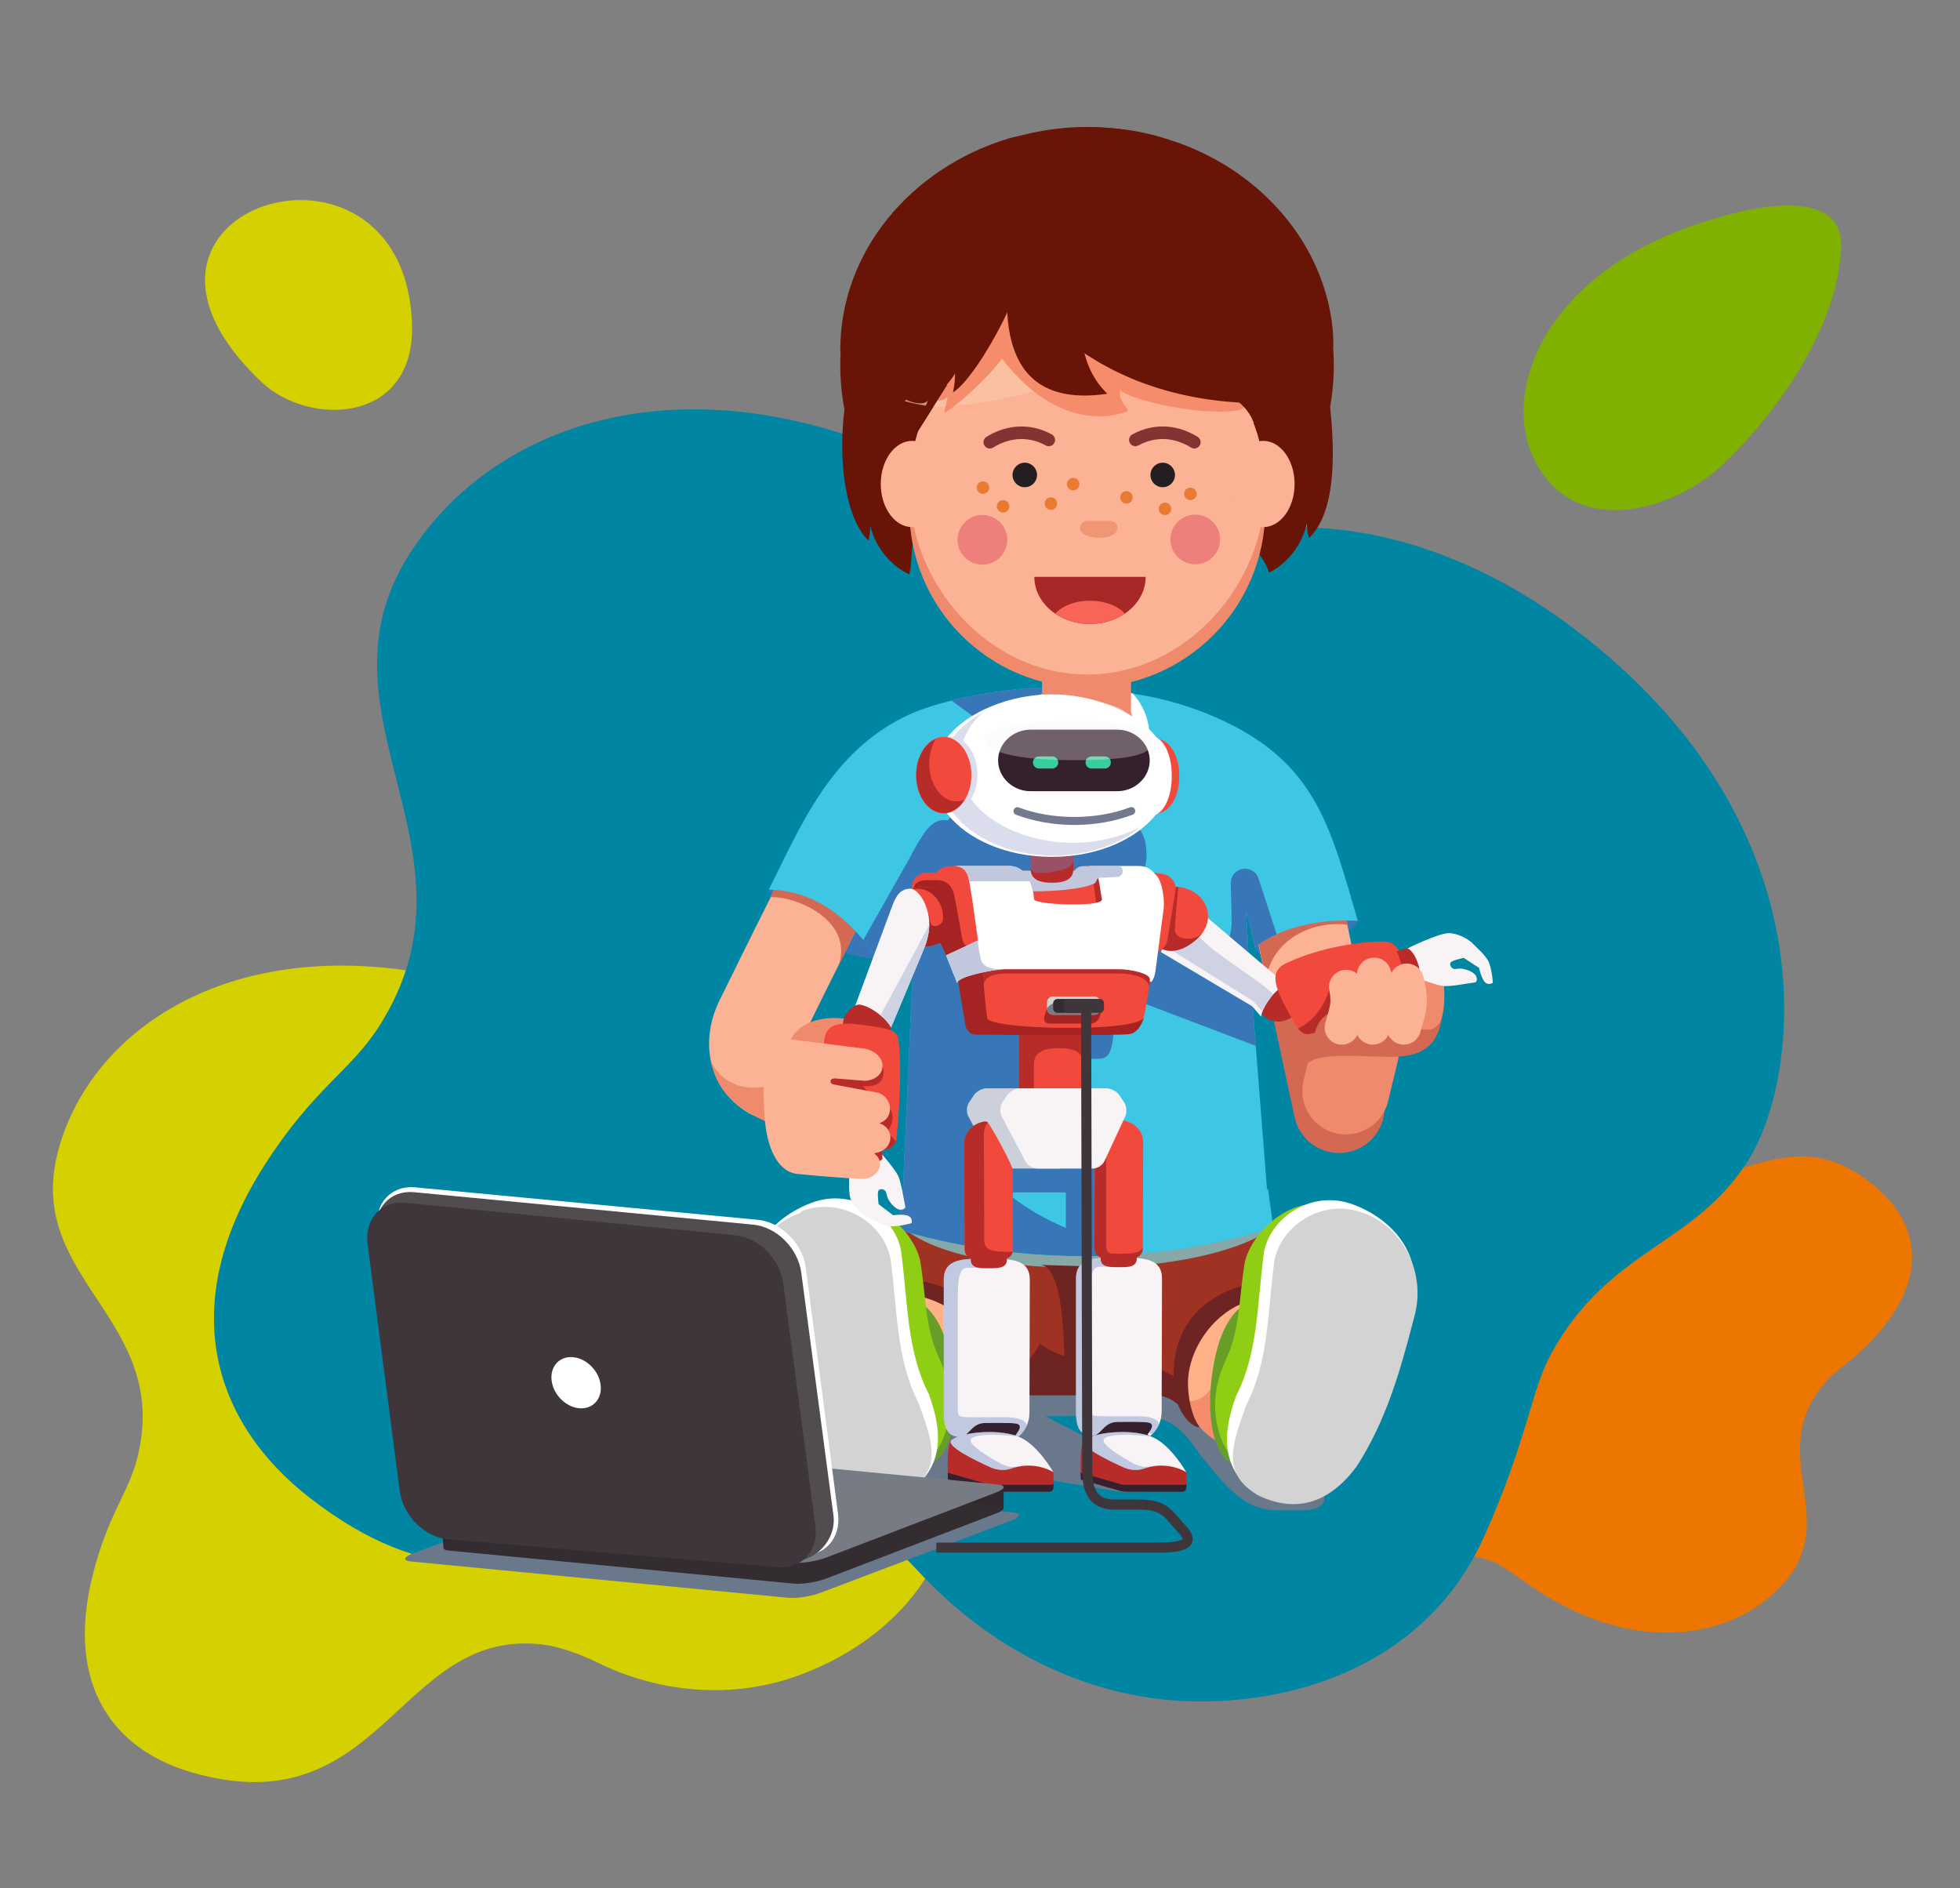 <?xml version="1.0" encoding="utf-8"?>
<!-- Generator: Adobe Illustrator 16.0.4, SVG Export Plug-In . SVG Version: 6.00 Build 0)  -->
<!DOCTYPE svg PUBLIC "-//W3C//DTD SVG 1.1//EN" "http://www.w3.org/Graphics/SVG/1.1/DTD/svg11.dtd">
<svg version="1.1" id="Layer_1" xmlns="http://www.w3.org/2000/svg" xmlns:xlink="http://www.w3.org/1999/xlink" x="0px" y="0px"
	 width="601px" height="579px" viewBox="0 0 601 579" enable-background="new 0 0 601 579" xml:space="preserve">
<rect x="0" y="0" width="601" height="579" fill="#808080" stroke="none"/>
<path fill="#EC7600" d="M393.077,465.258c12.853,10.664,30.223,17.311,47.776,13.475c14.689-3.203,16.442-0.791,28.366,7.443
	c32,22.123,63.317,16.484,78.444-1.592c16.399-19.605-6.277-38.879,11.587-60.234c4.563-5.443,9.765-7.281,17.564-16.605
	c14.36-17.17,11-32.572-0.797-43.051c-28.972-25.723-48.312,7.607-72.209-6.877c-3.346-2.02-6.438-5.316-8.797-8.268
	c-8.421-10.543-20.608-17.602-33.939-18.996c-16.381-1.715-33.732,3.506-42.801,18.234c-7.403,12.041-8.657,18.332-11.947,22.824
	c-9.473,12.943-20.846,12.434-29.528,22.799C368.349,404.518,359.619,437.484,393.077,465.258z"/>
<path fill="#D5D100" d="M249.276,275.975c-25.391-6.443-54.446-4.094-76.663,13.294c-18.599,14.543-22.712,12.301-45.141,8.686
	c-60.217-9.736-100.673,19.572-109.812,55.58c-9.905,39.045,35.202,51.059,24.413,93.594c-2.766,10.848-8.875,16.998-13.589,35.564
	c-8.67,34.195,6.51,53.83,30.281,60.725c58.376,16.914,63.146-43.662,106.732-39.289c6.099,0.602,12.704,3.193,18.038,5.787
	c19.045,9.281,41.053,11.045,60.84,3.969c24.317-8.695,45.311-27.918,48.155-55.039c2.311-22.166-0.174-31.969,1.433-40.602
	c4.623-24.859,21.047-31.861,26.303-52.512C325.362,345.605,315.378,292.756,249.276,275.975z"/>
<path fill="#0085A2" d="M479.496,190.457c-31.944-23.247-72.943-36.18-111.45-24.202c-32.252,10.018-36.867,4.562-66.032-13.066
	c-78.286-47.319-147.32-28.803-176.418,16.619c-31.531,49.24,24.949,91.328-9.409,144.968
	c-8.765,13.688-19.982,18.906-34.972,42.312c-27.626,43.119-15.769,79.172,13.728,102.131
	c72.468,56.389,106.825-25.949,164.706,4.541c8.105,4.273,16,11.604,22.144,18.229c21.918,23.664,51.347,38.439,81.802,39.578
	c37.391,1.398,75.076-13.85,91.425-50.314c13.365-29.805,14.441-44.951,20.594-56.17c17.769-32.311,43.559-32.938,60.25-58.996
	C552.109,330.719,562.642,250.958,479.496,190.457z"/>
<path fill="#80B100" d="M471.08,142.128c-11.81-21.693,2.71-58.841,51.388-74.087c2.4-0.752,43.243-15.017,42.09,8.204
	c-1.182,23.899-19.158,49.799-35.94,65.843C513.34,156.692,483.616,165.188,471.08,142.128z"/>
<path fill="#D5D100" d="M80.14,117.103c14.597,13.85,47.392,12.957,46.186-18.017C123.772,32.802,23.615,63.493,80.14,117.103z"/>
<g>
	<polygon fill="#69798B" points="286.022,454.205 304.461,457.383 321.396,457.383 314.103,452.496 343.271,457.383 
		350.416,457.383 355.372,452.342 317.207,432.482 286.178,436.051 	"/>
	<path fill="#3777B7" d="M235.736,272.786c0.328,0.515,4.982,18.202,34.771,21.616l3.569-15.05l-21.255-10.705h-13.342
		L235.736,272.786z"/>
	<path fill="#3777B7" d="M411.535,277.026l4.805,5.318c0,0,0.471,3.06-14.89,8.955c-15.358,5.896-16.6-0.773-16.6-0.773
		l12.567-15.671L411.535,277.026z"/>
	<g>
		<path fill="#FCB295" d="M276.29,241.769c-4.814-6.02-13.603-6.994-19.628-2.178c-3.071,2.463-5.107,4.089-35.988,67.047
			c-3.085,6.287-3.922,12.773-2.718,18.602c1.328,6.467,5.169,12.117,11.227,15.799l0.646,0.391l11.531,5.393l9.166,4.289
			c1.912,0.893,3.922,1.316,5.902,1.316c5.256,0,10.289-2.98,12.66-8.049c3.264-6.988,0.255-15.299-6.732-18.562l-16.253-7.604
			c18.505-37.707,27.572-54.977,29.913-58.651C280.282,254.565,280.549,247.094,276.29,241.769z"/>
		<path fill="#EF8B6C" d="M244.908,324.242l-3.55,22.58c-9.612-4.496-20.575-7.816-23.403-21.582
			C223.705,338.205,243.15,334.379,244.908,324.242z"/>
	</g>
	<path fill="#D36853" d="M236.276,275.095c7.077-0.493,25.756,6.749,20.837,21.116l8.068-16.547l-8.688-13.861l-13.445,1.448
		l-5.783,5.458L236.276,275.095z"/>
	<path fill="#EF8B6C" d="M431.59,320.92c9.168,0.285,12.245-9.15,11.077-19.771c-1.166-10.621-9.646,2.1-11.273,7.371
		C428.217,318.811,431.59,320.92,431.59,320.92z"/>
	<path fill="#3EC6E5" d="M312.868,219.634c-0.745,2.233-1.838,5.137-3.065,8.32c-0.093,0.242-0.186,0.491-0.287,0.738
		c-4.274,10.998-9.983,24.917-8.848,26.618l-17.06,13.106l-1.062,0.819c-6.888,10.657-10.196,16.955-14.502,23.336
		c-1.101-1.57-2.216-3.023-3.333-4.371c-7.292-8.75-14.906-12.853-21.516-14.491c-2.681-0.663-5.194-0.924-7.459-0.924
		c9.818-19.629,19.288-42.976,43.317-53.805c3.569-1.607,7.993-3.01,12.703-4.184c10.643-2.637,22.769-4.083,29.899-4.021
		C322.208,210.783,313.792,216.847,312.868,219.634z"/>
	<path fill="#3777B7" d="M312.868,219.634c-0.745,2.233-1.838,5.137-3.065,8.32l-18.047-13.157
		c10.643-2.637,22.769-4.083,29.899-4.021C322.208,210.783,313.792,216.847,312.868,219.634z"/>
	<path fill="#3777B7" d="M283.608,268.417l-1.062,0.819c-6.888,10.657-10.196,16.955-14.502,23.336
		c-1.101-1.57-2.216-3.023-3.333-4.371c4.226-7.434,16.905-29.869,16.905-29.869L283.608,268.417z"/>
	
		<line fill="none" stroke="#FCB295" stroke-width="27.926" stroke-linecap="round" stroke-miterlimit="10" x1="395.875" y1="269.331" x2="403.451" y2="305.457"/>
	
		<line fill="none" stroke="#D36853" stroke-width="27.926" stroke-linecap="round" stroke-miterlimit="10" x1="404.398" y1="310.691" x2="410.604" y2="339.551"/>
	<path fill="#D36853" d="M413.242,283.541c-10.196-1.314-22.851,3.843-25.135,16.758l-2.171-10.862l2.171-9.464l24.049-1.55
		L413.242,283.541z"/>
	<g>
		<path fill="#69798B" d="M348.13,433.957c13.471,0,16.023,7.359,20.961,13.447c8.156,10.057,13.129,15.311,21.811,15.643
			c2.159,0.082,3.692,0.031,8.87,0.031c4.912,0,8.706-2.801,4.688-6.818c-6.403-6.404-16.045-19.186-14.824-19.168l-3.148-14.473
			L348.13,433.957z"/>
		<path fill="#69798B" d="M413.434,425.996c0,2.768-18.677,8.037-66.938,8.037c-14.987,0-13.851,0.229-34.75,0.229
			c-6.632,0-10.314,6.848-16.609,14.459c-7.141,8.637-12.755,13.426-35.214,13.426c-10.044,0-4.954-7.432,5.119-7.432
			c3.544,0-6.226-3.465,1.488-3.465c10.386,0-4.557-36.949-5.937-36.928C237.725,414.652,413.434,420.885,413.434,425.996z"/>
	</g>
	<g>
		<polygon fill="#3D3D3D" points="399.014,453.639 399.02,455.027 399.745,455.293 399.971,453.328 		"/>
	</g>
	<g>
		<g>
			<path fill="#FFB287" d="M302.04,431.047c-8.203,8.355-15.983,10.102-33.899,20.014l4.671-9.184l-4.729-11.58l-3.597-8.807
				l1.834-4.016l2.888-6.346l6.616-14.502c8.832,1.18,19.69-0.438,24.125,7.809C305.646,413.535,303.414,422.219,302.04,431.047z"/>
			<path fill="#A03224" d="M368.772,425.008c-0.683,2.707,0.906,5.35,2.216,7.967v0.008c0.298,0.602,0.584,1.209,0.818,1.811
				c0.163,0.393,0.298,0.789,0.404,1.182l-0.62-1.23l-0.41-0.805c-0.069-0.145-0.143-0.281-0.23-0.422
				c-1.954-3.525-5.69-5.74-9.761-5.74h-59.267c-0.167,0-0.336,0.006-0.496,0.012c-0.378,0.018-0.763,0.055-1.13,0.111
				c-2.911,0.428-6.399,1.838-8.261,4.193c-0.111,0.131-0.21,0.268-0.296,0.404l-2.011,0.273h0.267l-3.916,0.609
				c2.309-0.504,4.059-3.445,5.038-7.393c1.646-6.57,1.173-15.938-2.339-21.553c-4.412-8.217-15.21-6.652-24.023-7.789
				c0.348,0,1.435-0.252,2.074-3.256c0.08-0.385,0.154-0.828,0.223-1.312c1.595-11.826,10.649-16.594,10.649-16.594
				s2.917-2.879,3.103-2.896c1.111-0.094,2.606,4.23,8.937,3.746c27.715-2.146,93.994-6.812,98.313-2.68
				c2.072,1.992,4.059,5.506,5.722,9.086c2.712,5.828,4.555,11.848,4.555,11.848c-13.689-0.006-24.525,14.119-28.907,28.154
				c-0.23,0.721-0.434,1.439-0.627,2.16C368.791,424.941,368.779,424.969,368.772,425.008z"/>
			<path fill="#6D2422" d="M364.359,434.793c-0.067-0.018-0.144-0.033-0.217-0.049l-0.409-0.805
				c-0.068-0.145-0.143-0.281-0.229-0.422c-1.954-3.525-5.69-5.74-9.761-5.74h-40.65c-0.166,0-0.335,0.006-0.496,0.012
				c-0.378,0.018-0.762,0.055-1.129,0.111c-2.91,0.428-6.398,1.838-8.26,4.193c-0.111,0.131-0.212,0.268-0.299,0.404l-2.01,0.273
				h0.265l-3.914,0.609c2.309-0.504,4.058-3.445,5.039-7.393c11.99-3.988,16.558-14.012,16.558-14.012
				c8.755,6.824,23.489,5.895,28.689,0c0.044,0.85,4.194,6.818,14.441,10.766c-0.23,0.721-0.436,1.439-0.627,2.16
				c-0.006,0.039-0.019,0.066-0.025,0.105c-0.682,2.707,0.905,5.35,2.217,7.967v0.008
				C363.838,433.584,364.124,434.191,364.359,434.793z"/>
			<path fill="#FFB287" d="M405.812,451.818c-3.479-6.914-7.407-9.852-11.497-10.947c-10.621-2.861-22.34,6.645-30.199-8.99
				c-0.007,0-0.007,0-0.007,0c-0.673-1.338-4.631-7.811-2.784-15.205c3.873-14.738,15.135-22.096,29.561-22.092l11.046,42.385
				L405.812,451.818z"/>
			<path fill="#F58D6C" d="M399.845,447.402c-10.62-2.861-31.115,0.822-35.631-17.734c6.485,0.246,8.691-6.693,11.524-12.264
				c3.839-7.539,9.302-13.684,15.147-15.828L399.845,447.402z"/>
			<path fill="#FFB287" d="M302.04,431.049c-1.57,3.502-10.142,8.174-16.21,11.127c-3.519,1.721-6.2,2.855-6.2,2.855l-6.82-3.154
				l-3.346-1.551l-1.377-10.029l-1.769-12.82l-0.993-7.193c-0.032-0.225,0.192-0.4,0.409-0.328
				c1.006,0.361,9.247-16.172,10.543-15.744c27.145,1.639,28.237,20.068,26.904,30.379c-0.273,2.129-0.653,3.91-0.925,5.125
				C302.182,430.162,304.521,425.52,302.04,431.049z"/>
			<path fill="#F58D6C" d="M302.04,431.049c-1.57,3.502-10.142,8.174-16.21,11.127l-1.433-1.031l1.861-17.705l3.17-4.473
				c4.121,8.637,9.042,8.863,13.403,8.074c-0.272,2.129-0.303,1.459-0.574,2.674C302.182,430.162,304.521,425.52,302.04,431.049z"/>
			<g>
				<path fill="#6D2422" d="M367.362,437.566c0.462,0,0.375-0.158,0.135-0.508c-2.51-3.672-3.689-11.043-3.047-15.756
					c1.745-12.781,14.104-25.812,29.342-23.082c1.332,0.238-2.61-5.73-5.942-5.334c-18.821,2.244-27.993,13.947-27.993,28.398
					c0,5.373,0.549,9.604,3.95,13.807C364.777,436.289,366.566,437.566,367.362,437.566z"/>
			</g>
		</g>
		<g>
			<path fill="#6D2422" d="M297.996,436.393c-0.461,0-0.64-0.68-0.319-0.961c3.583-3.135,4.255-10.426,4.255-14.84
				c0-12.902-11.364-23.809-26.113-23.705c-1.353,0.008-0.316-5.09,3.019-4.693c18.82,2.244,27.992,13.945,27.992,28.398
				c0,5.371-1.208,9.041-4.61,13.24C301.248,435.029,298.793,436.393,297.996,436.393z"/>
		</g>
		<path fill="#86A8A7" d="M390.238,376.387v0.006c-20.903,15.908-91.649,16.838-112.257,0.881c1.11-0.094,5.429-0.455,11.76-0.939
			c27.182,2.678,82.786,2.938,98.574-1.977L390.238,376.387z"/>
		<path fill="#6D2422" d="M326.402,420.197c0-15.916-1.565-31.832-7.307-32.354l18.552,0.551l2.584,28.672l-3.393,8.611
			L326.402,420.197z"/>
	</g>
	<g>
		<g>
			<g>
				<path fill="#FC504C" d="M374.451,246.32v118.465h-81.746v-114.8c0-4.781,0.631-9.006,1.737-12.734
					c2.368-7.979,6.909-13.675,12.03-17.667c3.647-2.859,7.601-4.849,11.271-6.187c0.879-0.321,1.749-0.604,2.59-0.851
					c3.755-1.123,7.036-1.552,9.135-1.552c0.981,0,1.956,2.922,2.948,2.922h9.627c0.474,0,0.947,0.006,1.415,0.034
					c2.069,0.09,2.566,6.818,4.518,7.281c0.941,0.225,1.879,0.462,2.792,0.709c0.473,0.131,0.935,0.266,1.398,0.401
					c3.863,1.139,7.482,2.565,10.636,4.405c4.408,2.565,7.899,5.938,9.873,10.466C373.82,239.84,374.451,242.85,374.451,246.32z"/>
				<path fill="#3EC6E5" d="M389.175,373.174H276.49l0.354-7.918l2.768-61.941l2.637-39.787l-0.633-5.195l1.248-27.901
					c0-1.21,8.856-4.301,19.977-7.602c3.432-1.018,7.087-2.061,10.761-3.072c8.372-2.302,16.85-4.444,23.116-5.84
					c5.238-1.167,8.937-1.812,9.756-1.595c0.305,0.075,0.614,0.154,0.925,0.248c0.335,0.1,0.677,0.198,1.023,0.305
					c0,0,0,0.005,0.008,0.005c1.892,0.583,3.884,1.328,5.876,2.266c0.012,0,0.024,0.012,0.03,0.012
					c1.962,0.914,3.923,2.012,5.822,3.309c5.325,3.655,10.071,8.936,12.518,16.433c0.284,0.881,0.899,1.793,1.655,2.737
					c2.154,2.705,5.939,6.02,5.939,9.259l1.1,19.475l0.727,12.907l0.706,12.563l0.329,4.164l0.497,6.361l1.433,18.312l0.199,2.52
					l1.713,21.861l1.539,19.6L389.175,373.174z"/>
				<path fill="#FFFFFF" d="M352.491,225.913c0,10.839-8.789,19.626-19.63,19.626c-10.84,0-19.625-8.787-19.625-19.626
					c0-1.06,0.083-2.098,0.247-3.113c0.563-3.542,2.072-6.767,4.262-9.404c4.818-1.758,9.155-2.398,11.722-2.398
					c0.98,0,1.958,2.916,2.953,2.916h2.294c0.998,0,1.978-2.916,2.953-2.916c2.205,0,5.725,0.471,9.734,1.725
					c2.404,2.646,4.092,5.958,4.765,9.621C352.383,223.5,352.491,224.691,352.491,225.913z"/>
				<path fill="#FCB295" d="M346.163,216.955c7.749,14.605-6.921,29.275-21.524,21.527c-2.156-1.145-3.935-2.924-5.078-5.079
					c-7.746-14.603,6.921-29.269,21.523-21.525C343.24,213.022,345.019,214.8,346.163,216.955z"/>
			</g>
			<path fill="#FFFFFF" d="M335.72,255.308l-0.062,0.063c-1.043,1.042-2.732,1.042-3.775,0l-0.063-0.063
				c-1.042-1.042-1.042-2.732,0-3.775l0.063-0.062c1.043-1.043,2.732-1.043,3.775,0l0.062,0.062
				C336.762,252.576,336.762,254.266,335.72,255.308z"/>
			<path fill="#FFFFFF" d="M335.771,262.743l-0.062,0.063c-1.042,1.042-2.733,1.042-3.776,0l-0.062-0.063
				c-1.042-1.042-1.042-2.732,0-3.775l0.062-0.062c1.043-1.042,2.734-1.042,3.776,0l0.062,0.062
				C336.814,260.011,336.814,261.701,335.771,262.743z"/>
			<path fill="#FFFFFF" d="M335.873,270.929l-0.062,0.063c-1.042,1.043-2.732,1.043-3.774,0l-0.063-0.063
				c-1.042-1.042-1.042-2.732,0-3.774l0.063-0.062c1.042-1.043,2.732-1.043,3.774,0l0.062,0.062
				C336.917,268.197,336.917,269.887,335.873,270.929z"/>
			<g>
				<path fill="#3EC6E5" d="M390.416,376.244c-12.404,4.146-26.281,6.914-40.809,8.148c-1.483,0.123-2.973,0.236-4.475,0.33
					c-6.02,0.369-12.145,0.49-18.309,0.328c-17.413-0.459-35.137-3.104-51.874-8.197l1.781-11.631
					c0.037,0.012,0.074,0.018,0.111,0.033c12.387,3.307,25.91,5.41,40.028,6.213c3.289,0.184,6.609,0.303,9.953,0.346
					c6.033,0.08,12.146-0.068,18.309-0.459c14.385-0.9,29.012-3.107,43.379-6.697c0.1-0.025,0.205-0.049,0.304-0.074
					L390.416,376.244z"/>
			</g>
		</g>
		<g>
			<g>
				<path fill="#86A8A7" d="M356.1,399.59c0.057-0.033,0.117-0.064,0.171-0.096C356.147,399.469,356.097,399.508,356.1,399.59z"/>
			</g>
		</g>
		<polygon fill="#3777B7" points="385.061,320.678 343.581,304.902 350.276,280.934 383.628,302.365 		"/>
	</g>
	<g>
		<path fill="#3777B7" d="M349.607,384.393c-24.346,2.062-50.528-0.197-74.657-7.539l1.781-11.631
			c0.037,0.012,0.074,0.018,0.111,0.033l2.768-61.941l1.825-40.923l-1.105-1.732c0.078-0.098,0.567-1.004,1.042-1.877
			c0.554-1.018,1.62-1.653,2.78-1.653l0,0c1.663,0,3.042,1.288,3.157,2.949l1.348,19.585l1.242,45.303
			c0.267,6.318,1.246,11.908,2.806,16.887c3.071,9.811,8.396,17.201,14.919,22.93c2.879,2.525,5.987,4.734,9.246,6.686
			c0.998,0.594,2.005,1.158,3.022,1.705C329.557,378.379,340.199,381.588,349.607,384.393z"/>
	</g>
	<path fill="#3EC6E5" d="M416.34,282.344c-11.606-0.578-19.772,1.782-24.881,4.104c-4.486,2.047-6.608,4.078-6.608,4.078
		l-2.755-11.249l-1.429-5.828l-3.283-2.991l-31.426-28.609c16.471-10.755,2.867-28.454,2.471-28.969
		c-0.008,0-0.008-0.005-0.008-0.005s14.473,1.73,29.684,9.601C403.827,235.787,408.303,254.578,416.34,282.344z"/>
	<rect x="319.528" y="204.283" fill="#EF8B6C" width="27.273" height="16.903"/>
	<ellipse fill="#FCB295" cx="333.165" cy="221.186" rx="13.637" ry="6.041"/>
	<g>
		<path fill="#681507" d="M314.721,126.849c-14.992,24.263-20.89,44.882-24.294,56.876c-5.543-3.207-11.484-13.979-8.226-22.681
			c-3.667,5.385-2.033,9.869-3.416,15.062c-6.594-3.097-13.719-11.344-12.364-23.03c0.35,5.074,0.81,8.199-0.063,12.73
			c-6.77-6.449-9.484-23.288-7.441-40.199L314.721,126.849z"/>
		<path fill="#681507" d="M352.082,127.098c15.537,23.938,21.903,44.428,25.578,56.346c5.47-3.323,5.078-13.167,1.623-21.797
			c3.789,5.304,8.344,8.771,9.844,13.934c6.522-3.235,13.457-11.632,11.837-23.287c-0.232,5.081-0.623,8.213,0.353,12.727
			c6.528-6.159,8.77-19.452,6.527-40.348L352.082,127.098z"/>
		<ellipse fill="#681507" cx="333.325" cy="112.016" rx="75.67" ry="73.089"/>
		<circle fill="#EF8B6C" cx="333.396" cy="156.224" r="54.567"/>
		<path fill="#FCB295" d="M387.963,149.177c0.001,30.136-24.431,57.635-54.567,57.635s-54.567-27.499-54.567-57.635
			c0-30.139,24.431-54.568,54.568-54.568C363.532,94.609,387.963,119.039,387.963,149.177z"/>
		<circle fill="#FCB295" cx="333.324" cy="110.708" r="54.568"/>
		<polyline fill="#681507" points="281.441,132.262 271.969,126.198 271.969,112.516 290.454,117.984 		"/>
		<path opacity="0.69" fill="#F9C8A7" d="M378.363,123.46c-12.609-4.308-20.129-13.618-23.129-26.028
			c-0.319-1.319-2.039-1.638-2.795-0.513c-10.63,15.797-31.553,24.936-62.569,27.816c-4.783,0.444-12.514-1.764-12.514-1.764
			l80.229-56.534l20.871,40.836l13.439,13.854C391.896,121.128,384.889,125.688,378.363,123.46z"/>
		<path fill="#681507" d="M408.822,106.055c0.158-5.034-0.832-10.334-1.561-13.325c0-0.02-0.011-0.03-0.011-0.048
			c-5.341-22.074-22.45-40.161-45.082-48.608c-0.022-0.01-0.054-0.019-0.074-0.028c-8.841-3.078-24.413-8.452-52.263-1.753
			c-0.273,0.084-0.547,0.162-0.82,0.247c-29.863,9.155-51.357,34.728-51.357,64.83c0,2.602,10.645,22.891,13.641,17.866
			c27.884-46.758,85.552-40.124,85.797-40.934c0.041,0.087,1.069,33.869,30.169,40.643
			C398.359,127.527,408.77,107.716,408.822,106.055z"/>
		<circle fill="#E87B31" cx="322.243" cy="154.413" r="1.915"/>
		<circle fill="#E87B31" cx="345.406" cy="152.497" r="1.915"/>
		<circle fill="#E87B31" cx="329.062" cy="148.437" r="1.915"/>
		<circle fill="#E87B31" cx="307.575" cy="155.254" r="1.916"/>
		<circle fill="#E87B31" cx="357.222" cy="156.024" r="1.916"/>
		<circle fill="#E87B31" cx="301.405" cy="149.508" r="1.915"/>
		<circle fill="#E87B31" cx="365.009" cy="151.423" r="1.916"/>
		<ellipse fill="#FCB295" cx="387.34" cy="148.396" rx="9.627" ry="13.222"/>
		<ellipse fill="#FCB295" cx="279.695" cy="148.396" rx="9.627" ry="13.222"/>
		<circle fill="#ED807A" cx="301.239" cy="165.508" r="7.62"/>
		<circle fill="#ED807A" cx="366.501" cy="165.405" r="7.619"/>
		<path fill="#F19674" d="M331.549,160.656c0.378-0.557,0.974-0.868,1.595-0.921c0.144-0.031,0.293-0.048,0.445-0.048h6.519
			c0.111,0,0.221,0.016,0.328,0.032c0.693-0.028,1.387,0.274,1.829,0.876c0.699,0.956,0.491,2.299-0.465,3.001
			c-1.249,0.913-3.006,1.313-4.748,1.313c-1.89,0-3.761-0.471-4.938-1.271C331.136,162.971,330.882,161.635,331.549,160.656z"/>
		<circle fill="#231F20" cx="314.229" cy="145.63" r="3.76"/>
		<circle fill="#231F20" cx="356.525" cy="145.63" r="3.759"/>
		<path fill="none" stroke="#843232" stroke-width="3.85" stroke-linecap="round" stroke-miterlimit="10" d="M366.223,135.584
			c-4.811-2.996-11.407-4.345-18.084-0.699"/>
		<path fill="none" stroke="#843232" stroke-width="3.85" stroke-linecap="round" stroke-miterlimit="10" d="M303.492,135.59
			c4.812-3,11.413-4.352,18.092-0.705"/>
		<path fill="#A82727" d="M351.299,176.864c0,4.564-2.489,8.627-6.395,11.286c-2.925,1.992-6.627,3.173-10.671,3.173
			c-4.046,0-7.748-1.181-10.672-3.171c-3.905-2.66-6.395-6.724-6.396-11.288H351.299z"/>
		<path fill="#F96458" d="M344.904,188.15c-2.925,1.992-6.627,3.173-10.671,3.173c-4.046,0-7.748-1.181-10.672-3.171
			c2.114-2.366,6.098-3.967,10.672-3.967C338.807,184.185,342.804,185.785,344.904,188.15z"/>
		<g>
			<path fill="#F58D6C" d="M290.602,121.573l-1.117,5.057c4.336-2.16,21.543-17.672,21.702-24.522
				c0.027-1.112-6.713,4.079-6.033,5.044c20.261,28.789,40.816,18.83,40.816,18.83c-1.19-2.311-2.978-2.997-2.512-6.538
				c1.974,2.992,25.054,8.413,36.486,6.307c4.657-0.857-0.298-8.251-0.298-8.251l-66.369-38.353l-20.548,32.646l-15.461,10.102
				C283.918,120.608,288.015,124.753,290.602,121.573z"/>
			<path fill="#681507" d="M262.702,101.994c0.247-2.932,0.714-5.826,1.391-8.64c-0.001-0.019,0.009-0.027,0.009-0.045
				c4.954-20.764,20.833-37.778,41.835-45.725c0.018-0.01,0.048-0.018,0.068-0.029c8.202-2.893,22.652-7.949,48.494-1.649
				c0.255,0.081,0.508,0.152,0.763,0.234c27.711,8.611,47.656,32.668,47.656,60.986c0,2.448-3.521,16.203-12.381,16.449
				c-58.954,1.633-80.508-37.754-79.892-38.149c6.727-4.322-9.682,29.247-18.431,34.926c0.628-3.203,0.628-3.869,0.628-6.965
				c1.758,0.354-6.667,10.078-10.193,10.274C272.146,124.24,262.562,103.551,262.702,101.994z"/>
			<path fill="#681507" d="M339.54,120.73c-30.433,4.478-33.281-19.434-29.41-43.646C340.198,87.204,324.278,105.84,339.54,120.73z"
				/>
		</g>
		<path fill="#681507" d="M374.573,119.219c6.229,4.33,8.637,6.847,9.951,10.712l10.191-3.732v-13.683L374.573,119.219z"/>
		<path fill="#681507" d="M290.454,117.984c-6.468,1.439-7.305,9.157-9.012,14.278"/>
	</g>
	<path fill="#3777B7" d="M345.133,347.928v36.795c-6.02,0.369-12.145,0.49-18.309,0.328v-19.436h-20.168l-17.065-9.619
		l-4.655-34.754l0.378-38.329l37.788,4.508l18.617,19.239c0,15.203-0.931,17.998-4.965,17.998c-4.035,0-14.273,0-14.273,0v14.754
		L345.133,347.928z"/>
	<path fill="#3777B7" d="M384.851,290.525l-2.755-11.249c0.83,14.754,0.613,11.377,1.035,16.727l-3.556,0.209l-8.856-4.703
		c6.666,0.248,7.04-6.296,6.938-10.361c-0.091-3.593-0.187-7.337-0.264-10.333c-0.054-2.161,1.492-4.034,3.626-4.39
		c0.016-0.002,0.032-0.004,0.046-0.006c2.117-0.354,4.172,0.896,4.835,2.937l5.56,17.091
		C386.973,288.495,384.851,290.525,384.851,290.525z"/>
	<path fill="#3777B7" d="M346.271,252.049c-0.196-0.152-0.401-0.277-0.61-0.385v-0.002c-5.225-6.785-16.556-11.411-27.584-11.411
		c-10.998,0-22.218,4.566-27.481,11.28c-0.324-0.062-0.652-0.106-0.99-0.106c-4.009,0-6.285,3.527-10.061,10.554
		c-2.817,5.242,6.568,10.316,11.007,9.51v0.185c5.247,6.743,15.603,11.332,27.524,11.332c11.817,0,22.092-4.512,27.381-11.156
		c0.201-0.09,0.398-0.207,0.59-0.337c3.074-0.38,5.518-4.455,5.518-9.396c5.323,0-5.323,0,0,0
		C351.564,255.353,348.566,252.47,346.271,252.049z"/>
	<g>
		<g>
			<path fill="#679E28" d="M273.354,397.896c-6.998,1.406-10.513,7.484-7.229,23.799c3.281,16.314,11.614,28.4,18.61,26.994
				c6.998-1.408,10.009-15.775,6.728-32.09C288.18,400.283,280.349,396.49,273.354,397.896z"/>
			<path fill="#8FCE15" d="M286.611,446.795l-3.133,2.615c4.586-4.357,7.434-10.334,7.75-18.084
				c0.207-5.08-1.037-10.096-3.176-14.709c-4.449-9.598-3.888-17.369-5.86-29.906c-1.994-9.658-15.327-22.133-27.764-16.938l0,0
				c-12.437,5.199-21.213,16.303-17.585,27.918c4.686,15.908,11.445,31.141,20.329,43.088
				C265.224,450.08,275.056,452.648,286.611,446.795z"/>
			<path fill="#FFFFFF" d="M280.845,455.553l-3.202,2.596c11.432-7.418,11.822-17.984,7.188-30.641
				c-6.848-13.367-6.416-28.201-8.547-44.031c-1.918-10.715-14.58-19.391-27.238-14.756l0,0
				c-12.656,4.637-21.667,16.031-18.113,29.025c4.58,17.77,11.27,34.977,20.146,48.77C259.14,457.35,269.075,460.98,280.845,455.553
				z"/>
			<path fill="#D3D3D3" d="M277.643,458.148L277.643,458.148c11.432-7.418,8.621-15.391,3.985-28.049
				c-6.85-13.365-6.416-28.199-8.546-44.029c-1.92-10.715-14.582-19.391-27.239-14.756l-0.621,0.621
				c-12.656,4.635-18.636,18.129-15.083,31.123c4.582,17.77,8.859,32.256,17.736,46.049
				C255.937,459.941,265.872,463.572,277.643,458.148z"/>
		</g>
		<g>
			<g>
				<path fill="#679E28" d="M390.492,398.447c6.998,1.408,10.512,7.484,7.23,23.801c-3.281,16.314-11.615,28.4-18.612,26.99
					c-6.998-1.406-10.009-15.773-6.727-32.088S383.496,397.039,390.492,398.447z"/>
			</g>
			<path fill="#8FCE15" d="M377.233,447.348l3.134,2.613c-4.586-4.355-7.434-10.334-7.75-18.084
				c-0.207-5.082,1.037-10.096,3.175-14.709c4.45-9.6,3.891-17.369,5.861-29.906c1.994-9.656,15.327-22.133,27.765-16.938l0,0
				c12.437,5.199,21.214,16.303,17.587,27.918c-4.688,15.908-11.445,31.143-20.331,43.086
				C398.621,450.629,388.789,453.197,377.233,447.348z"/>
			<path fill="#FFFFFF" d="M383,456.105l3.202,2.594c-11.432-7.418-11.822-17.986-7.186-30.643
				c6.847-13.365,6.414-28.199,8.544-44.029c1.919-10.715,14.582-19.391,27.24-14.756l0,0c12.657,4.635,21.666,16.029,18.113,29.023
				c-4.582,17.771-11.27,34.979-20.146,48.771C404.707,457.9,394.771,461.531,383,456.105z"/>
			<path fill="#D3D3D3" d="M386.202,458.699L386.202,458.699c-11.793-6.611-8.62-15.391-3.984-28.047
				c6.85-13.367,6.415-28.201,8.546-44.031c1.919-10.715,14.583-19.391,27.238-14.754l0,0c12.658,4.633,19.258,18.748,15.703,31.74
				c-4.579,17.771-8.857,32.258-17.735,46.051C407.909,460.492,397.974,464.125,386.202,458.699z"/>
		</g>
	</g>
	<g>
		<g>
			<path fill="#EF8B6C" d="M262.595,313.037c-10.787-2.754-19.479,0.996-20.887,8.033l11.823,0.215l9.338,7.797L262.595,313.037z"/>
		</g>
		
			<ellipse transform="matrix(0.97 -0.244 0.244 0.97 -63.18 104.942)" fill="#B72C29" cx="392.13" cy="307.571" rx="6.273" ry="5.602"/>
		<path fill="#35212E" d="M351.712,440.805c0.659-0.883,3.215-3.607,1.813-5.008c-1.401-1.398-3.131-2.209-8.488-2.209
			s-10.385,5.375-10.385,5.816s0.166,2.135,0.989,2.062c0.824-0.074,6.346,1.324,6.346,1.324s6.841,0.957,7.252,0.223
			C349.652,442.275,351.712,440.805,351.712,440.805z"/>
		<g>
			<path fill="#35212E" d="M342.872,434.914c0,1.84-0.635,4.785-3.368,4.785l-1.073-0.055c0,0-1.615-0.129-1.615-0.754
				c0-1.352,1.615-4.176,1.615-4.344c0-0.223,1.903-0.885,1.903-0.885L342.872,434.914z"/>
			<path fill="#35212E" d="M350.601,438.08c-0.495,0-2.268,0.295-2.103-0.404c0.164-0.699-0.165-0.773-2.473-0.773
				c-2.307,0-3.46-0.111-3.626,0.662c-0.165,0.771-1.896,1.178-2.349,1.178s-1.813-0.957-1.649-1.51
				c0.166-0.551,1.402-1.914,1.402-1.914l2.843-0.109c0,0,4.533-0.037,4.904,0.074c0.371,0.109,2.884,0,2.884,0l1.112,0.551
				L350.601,438.08z"/>
		</g>
		<path fill="#F8F4F5" d="M351.837,439.883c0.824-1.178,2.522-3.158,0.425-3.693c-1.453-0.369-7.894-0.213-9.671-0.213
			c-4.948,0-4.975,5.682-9.461,3.984c-2.791-0.875-3.211-4.193-3.192-7.205v-40.75c0.04-6.484,5.936-6.414,13.185-6.414
			c0.024,0,0.051,0,0.076,0c7.282,0.037,13.152,0.039,13.11,6.545l-0.108,40.75c-0.02,2.957-1.355,5.781-3.581,7.439
			L351.837,439.883z"/>
		<path opacity="0.4" fill="#6F8BC1" d="M343.122,385.592c0.024,0,0.051,0,0.076,0c0.404,0.002,0.805,0.004,1.199,0.008
			c1.778,0.545,3.03,0.93,3.03,0.93c-0.99,1.275,0,1.865-3.078,1.865c-3.076,0-5.055,0-6.702,0c-1.649,0-3.407-0.1-3.407,8.342
			c0,8.443,0,33.859,0,35.527s0.55,1.963,4.176,1.963s9.012,0,11.209,0c1.963,0,6.025,0.705,5.698,2.676
			c-0.616,1.361-0.779,1.936-1.946,2.805l-1.128-0.41c0.825-1.178,1.857-2.594-0.239-3.129c-1.453-0.371-7.642-0.191-9.419-0.191
			c-4.948,0-4.975,5.682-9.461,3.984c-2.791-0.875-3.211-4.193-3.192-7.205v-40.75C329.978,385.521,335.873,385.592,343.122,385.592
			z"/>
		<path fill="#B72C29" d="M344.093,355.318c2.604,0.418,4.575,2.457,4.563,4.9l-0.083,25.588c-0.012,2.73-2.493,2.732-5.546,2.732
			c-0.007,0-0.015,0-0.023,0c-3.064-0.01-5.536-0.037-5.525-2.773c0,0,0.068-7.32,0.068-8.531c0-1.055,4.322-19.764,5.696-21.699
			C343.443,355.254,344.063,355.314,344.093,355.318z"/>
		<path fill="#F2493D" d="M344.437,343.572c3.483,0.557,6.119,3.281,6.104,6.551l-0.11,32.375c-0.018,3.65-3.334,2.762-7.416,2.762
			c-0.012,0-0.021,0-0.033,0c-4.096-0.016-7.401,0.844-7.386-2.814c0,0,0.091-22.336,0.091-23.955c0-1.41,5.775-12.043,7.614-14.627
			C343.571,343.484,344.399,343.566,344.437,343.572z"/>
		<path fill="#B72C29" d="M335.687,358.49c0-1.01,2.639-6.074,4.705-9.82c-0.026,0.104-0.087,0.246-0.189,0.445
			c-0.881,1.668-1.045,3.582-1.045,5.84s0,19.689,0,23.521c0,3.826-0.191,5.793,1.841,5.891c0.146,0.008,0.301,0.018,0.462,0.025
			c0.491,0.012,0.996,0.014,1.518,0.018c0.01,0,0.021,0,0.033,0c3.406,0,6.312-0.004,7.418-1.875
			c-0.024,2.354-1.438,3.176-3.544,3.461v0.002c-0.003,0-0.005,0-0.007,0c-0.275,0.037-0.561,0.066-0.857,0.086
			c-0.012,0-0.022,0.002-0.036,0.004c-0.294,0.021-0.598,0.033-0.91,0.045c-0.015,0-0.029,0-0.043,0
			c-0.313,0.01-0.634,0.016-0.964,0.018c-0.012,0-0.026,0-0.038,0c-0.332,0.002-0.671,0.002-1.015,0.002c-0.012,0-0.021,0-0.033,0
			c-4.096-0.014-7.401-0.049-7.386-3.707C335.596,382.445,335.687,360.109,335.687,358.49z"/>
		<g>
			<g>
				<g>
					<path fill="#F8F4F5" d="M361.469,286.093c-0.212-2.553-0.734-8.753,0.637-9.174c3.181-0.982,5.08,1.112,6.931,3.429
						l25.875,21.953c0,0-0.793-0.25-1.767,0.305c-3.174,1.805-6.2,6.688-6.457,9.09l-2.747-3.178l-27.847-16.523
						C355.22,290.9,361.658,288.375,361.469,286.093z"/>
					<path fill="#CED2E3" d="M361.687,281.289c2.185,0.714,5.147,2.083,5.147,2.083l-0.456,0.075
						c0.624,2.245-2.524-0.814,1.771,4.187c4.152,4.833,18.314,13.013,22.226,17.212c-1.441,1.938-2.973,4.016-3.24,5.367
						l-2.747-3.178l-25.21-15.738c-0.873-1.096,2.928-4.404,2.738-6.686C361.847,283.78,361.745,282.565,361.687,281.289z"/>
					<path fill="#B72C29" d="M362.382,280.289l6.775,1.902c0.18,0.621,0.311,3.069-0.939,4.498
						c-1.251,1.427-7.021,7.243-12.87,3.831C349.499,287.103,362.382,280.289,362.382,280.289z"/>
					<ellipse fill="#F2493D" cx="360.356" cy="280.934" rx="10.078" ry="9.003"/>
					<path fill="#B72C29" d="M352.288,286.329c0.397-3.941,0.879-8.575,0.879-8.575l2.546-4.811
						c1.392-0.646,2.968-1.014,4.643-1.014c0.313,0,0.624,0.015,0.93,0.041c-0.248,2.278-1.03,11.262-1.03,13.076
						c0,3.036,5.019,3.605,7.839,1.656c-2.503,3.234-6.776,3.749-8.41,3.749C356.384,290.451,354.127,288.519,352.288,286.329z"/>
					<g>
						<path fill="#CCD0DB" d="M298.649,335.758c0.77-1.135,2.522-2.066,3.894-2.066h26.532c1.374,0,3.125,0.932,3.896,2.066
							l1.497,2.217c0.77,1.139,0.924,3.088,0.346,4.332l-6.382,13.719c-0.578,1.246-2.175,2.264-3.549,2.264h-17.017
							c-1.373,0-3.02-0.994-3.66-2.209l-7.29-13.828c-0.64-1.215-0.535-3.139,0.234-4.277L298.649,335.758z"/>
						<path fill="#F2493D" d="M337.7,286.37c-0.41,2.505,6.918,4.857,9.724,5.222l4.683,0.613c2.805,0.367,5.436-1.381,5.847-3.889
							l2.496-15.226c0.412-2.506-1.548-4.857-4.354-5.224l-4.683-0.613c-2.803-0.367-10.804,1.383-11.214,3.888L337.7,286.37z"/>
						<g>
							<path fill="#B72C29" d="M345.355,267.344c-1.074-0.863-7.194-1.823-12.383-1.823c-3.669,0-3.655,1.92-3.655,1.92
								L345.355,267.344z"/>
							<path fill="#F2493D" d="M308.416,286.37c0.411,2.505-6.917,4.857-9.722,5.222l-4.114,2.17
								c-2.805,0.369-6.005-2.938-6.416-5.446l-8.505-14.82c-0.65-2.739,0.99-5.949,4.836-5.949h10.207
								c2.806-0.367,10.805,1.09,11.216,3.595L308.416,286.37z"/>
							<path fill="#A52323" d="M297.68,289.995c-1.917,0-2.237,0-2.875-3.425c-0.639-3.426-1.804-10.391-2.236-12.227
								c-0.853-3.616-3.249-4.471-5.325-4.471c-2.078,0-2.007,0-3.284,0c-1.278,0-3.994,0.427-3.835,3.282
								c0.16,2.855,1.598,7.278,1.598,7.278l6.092,7.598l2.876,5.993l3.174,1.395L297.68,289.995z"/>
							<path fill="#F2493D" d="M350.992,310.752c-0.575,3.299-3.786,5.998-7.135,5.998h-40.414c-3.348,0-6.451-2.715-6.895-6.033
								l-1.077-8.076c-0.442-3.32,0.686-6.615,2.511-7.32c1.823-0.707,3.358-4.025,3.413-7.375l0.121-7.417
								c0.056-3.349-1.296-7.772-3.001-9.828c-1.706-2.056-0.36-3.74,2.989-3.74h43.647c3.35,0,7.511,1.359,9.248,3.022
								c1.736,1.662,2.688,5.722,2.115,9.022L350.992,310.752z"/>
							<path fill="#B72C29" d="M336.276,277.649c-0.349-1.714-0.826-6.544-1.179-7.943c-0.734-2.914-1.575-2.755-4.119-2.755
								l4.983-0.974l2.567,6.954l0.283,3.059L336.276,277.649z"/>
							<path fill="#F2493D" d="M305.743,267.344c-1.073-0.863-8.153-1.823-13.341-1.823c-4.949,0-5.587,2.735-5.587,2.735
								L305.743,267.344z"/>
							<path fill="#F2493D" d="M296.615,276.273c-0.35-1.716-0.777-5.168-1.129-6.566c-0.735-2.914-2.326-3.61-3.058-3.61
								l3.349-0.108l3.141,6.943l0.283,3.059L296.615,276.273z"/>
							<path fill="#FFFFFF" d="M314.939,268.542c-0.445-0.472-0.867-0.922-1.242-1.322c-0.941-1.003-2.453-1.7-4.279-1.7
								c-1.735,0-16.263,0-16.922,0c1.857,0,3.749,0.694,4.483,3.611c0.352,1.398,0.78,4.849,1.13,6.564l2.708,19.292
								c0,0,16.785-2.564,17.197-5.708l-0.991-10.559C317.438,275.578,316.498,270.207,314.939,268.542z"/>
							<ellipse fill="#F2493D" cx="283.269" cy="280.934" rx="10.077" ry="9.003"/>
							<path fill="#A52323" d="M283.269,271.929c5.565,0,10.078,4.033,10.078,9.005c0,3.565-2.2,6.846-5.566,8.304l-0.6-2.357
								c2.216-1.612,2.493-6.679,1.204-9.429c-2.243-4.79-6.865-6.108-10.721-3.983c-0.047,0.027-0.091,0.045-0.137,0.069
								C279.156,272.524,281.134,271.929,283.269,271.929z"/>
							<path fill="#B72C29" d="M297.89,302.502c1.384,0.762,3.833,3.045,3.726-0.094c-0.105-3.141,4.045-3.902,6.177-3.902
								c2.131,0,31.307,0,35.033,0c6.771,0,9.797,2.285,9.477,4.377l0.639-3.807l-12.671-6.088l-34.075-0.475l-5.432,3.141
								c0,0-3.087,1.234-2.98,1.521C297.89,297.461,297.89,302.502,297.89,302.502z"/>
						</g>
						<path fill="#6BA8A7" d="M297.369,298.594c0.637-0.146,1.17-0.262,1.17-0.262S297.921,298.357,297.369,298.594z"/>
						<g>
							<path fill="#B72C29" d="M322.369,339.416c-5.472,0-9.906-1.361-9.906-6.248v-16.262c0-2.68,2.566-1.139,9.906-1.139
								c7.339,0,9.905-1.635,9.905,1.139v16.262C332.274,338.055,327.841,339.416,322.369,339.416z"/>
						</g>
						<g>
							<path fill="#F2493D" d="M324.655,321.379c4.207,0,7.619,1.045,7.619,4.807v12.605c0,2.062-1.974,0.879-7.619,0.879
								c-5.645,0-7.619,1.256-7.619-0.879v-12.605C317.036,322.424,320.447,321.379,324.655,321.379z"/>
						</g>
						<path fill="#F8F4F5" d="M308.871,335.758c0.769-1.135,2.522-2.066,3.895-2.066h26.532c1.373,0,3.126,0.932,3.895,2.066
							l1.497,2.217c0.771,1.139,0.926,3.088,0.346,4.332l-6.38,13.719c-0.58,1.246-2.177,2.264-3.549,2.264h-17.018
							c-1.374,0-3.021-0.994-3.661-2.209l-7.289-13.828c-0.641-1.215-0.534-3.139,0.234-4.277L308.871,335.758z"/>
						<path fill="#A52323" d="M301.191,297.271c0.425,3.996,1.08,12.879,1.554,14.936c0.816,3.543,46.779,4.482,48.065-0.375
							c0.251-0.943-0.925,4.65-4.333,5.223s-44.648,0.193-44.648,0.193s0.449,0-2.467,0s-3.347-2.975-3.347-2.975l-2.506-15.047
							L301.191,297.271z"/>
					</g>
					<path fill="#A52323" d="M289.888,280.385c0.253,1.281-0.753-1.523-0.675,0.98c0.084,2.711-3.563,3.386-3.898,1.55
						c-1.828-10.041-6.263-7.464-10.648-5.393c-4.337,2.049,2.564,5.33,4.596,10.096c2.031,4.764,8.701,1.583,8.701,1.583
						s2.26-2.262,2.43-2.79C290.562,285.884,289.888,280.385,289.888,280.385z"/>
				</g>
				<path fill="#FFFFFF" d="M354.71,268.542c-0.442-0.472-0.865-0.922-1.24-1.322c-0.941-1.003-2.453-1.7-4.279-1.7
					c-1.734,0-14.839,0-15.498,0c0.733,0,2.324,0.694,3.06,3.611c0.352,1.398,0.78,4.849,1.129,6.564
					c0.187,0.916-2.413,1.625-8.666,1.625s-12.29-0.709-12.139-1.625l-17.164,12.632l-9.814,4.603l2.982,7.439
					c0,0,0.528,1.432,0.488,0.961c-0.162-1.828,11.056-4.15,14.6-4.15h34.994c3.544,0,9.572,1.295,9.41,3.123
					c-0.147,1.668,1.315,0.551,1.729-2.594l2.493-18.99C357.209,275.578,356.271,270.207,354.71,268.542z"/>
				<path fill="#C1C7DD" d="M299.754,288.402l0.098,0.02c0,0-0.058,1.197,0.759,5.159c0.637,3.09,3.335,3.576,6.594,3.641
					c-4.262,0.32-13.785,2.424-13.636,4.111c0.041,0.471-0.488-0.961-0.488-0.961l-2.296-5.729l-0.686-1.711L299.754,288.402z"/>
			</g>
			<path fill="#FFFFFF" d="M302.427,290.58c0.337-0.049-1.182-1.356,0.562-2.157c1.743-0.805,4.33-2.915,3.429-9.242
				c-0.898-6.33,5.621,0.098,5.79,0.2c0.171,0.101,0,8.387,0,8.387l-7.308,3.466L302.427,290.58z"/>
			<path fill="#A52323" d="M293.288,287.82c-0.898-0.201-2.698,0.1-1.573-2.012c1.125-2.107-0.507-14.311-8.799-14.311l0.479-1.158
				l7.308,1.106l1.35,2.61l1.012,3.315l1.237,6.73L293.288,287.82z"/>
			<path fill="#C1C7DD" d="M342.372,268.901c-3.822,0.201-5.644,0.246-5.644,0.246l-0.878,1.562c0,0-2.922,2.41-19.112,2.612
				c0,0-0.128-1.508-0.803-3.09c0,0-11.088,0-15.303,0c-1.46,0-2.59,0-3.451,0c-0.078-0.424-0.154-0.799-0.225-1.084
				c-0.039-0.152-0.082-0.296-0.127-0.436c0,0-0.288-0.776-0.422-1.026c-0.134-0.251-0.479-0.708-0.479-0.708
				c-0.906-1.099-2.155-1.428-3.396-1.438c-0.003-0.001-0.007-0.001-0.01-0.001c1.123,0,15.167-0.021,16.873-0.021
				c1.661,0,3.108,0.587,4.058,1.447l18.88,0.012c-0.396-0.015-2.358-0.009-2.886-0.009c0,0,0.107-0.533,1.354-1.14
				c0.817-0.398,3.021-0.289,2.869-0.289c0.394,0,8.086,0,9.459,0C344.505,265.539,345.001,268.763,342.372,268.901z"/>
			<g>
				<path fill="#B72C29" d="M322.588,270.67c-3.604,0-6.523-0.895-6.523-4.114v-7.946c0-3.219,2.92-5.828,6.523-5.828
					c3.602,0,6.522,2.609,6.522,5.828v7.946C329.11,269.775,326.189,270.67,322.588,270.67z"/>
			</g>
			<g>
				<path opacity="0.4" fill="#6F8BC1" d="M322.588,267.32c-3.604,0.634-6.523,0.883-6.523-1.675v-8.26
					c0-2.557,2.92-5.145,6.523-5.779c3.602-0.634,6.522,0.926,6.522,3.483v8.447C329.11,266.095,326.189,266.686,322.588,267.32z"/>
			</g>
			<g>
				<path fill="#F2493D" d="M361.586,238.385c0,6.047-3.139,10.995-6.975,10.995c-3.835,0-6.973-4.948-6.973-10.995v-0.82
					c0-6.048,3.138-10.995,6.973-10.995c3.836,0,6.975,4.947,6.975,10.995V238.385z"/>
				<path fill="#FFFFFF" d="M359.285,238.343c0,6.433-2.799,11.697-6.22,11.697c-3.419,0-6.217-5.264-6.217-11.697v-0.874
					c0-6.434,2.798-11.698,6.217-11.698c3.421,0,6.22,5.264,6.22,11.698V238.343z"/>
				<path fill="#FFFFFF" d="M354.705,226.199c-6.091-7.909-19.299-13.303-32.152-13.303c-12.855,0-25.97,5.35-32.085,13.208v23.421
					c6.115,7.857,18.186,13.208,32.085,13.208c13.952,0,26.062-5.394,32.152-13.303V226.199z"/>
				<path opacity="0.6" fill="#C1C7DD" d="M291.296,225.851c0.342,0,0.677,0.033,1.008,0.088c2.281-2.99,5.555-5.605,9.421-7.694
					c-1.419,1.205-1.904,1.498-3.707,3.876c-0.644,0.849-1.792,2.688-2.662,5.185c2.595,1.99,4.361,5.817,4.361,10.188
					c0,2.825-0.739,5.423-1.961,7.443c0.088,0.13,0.169,0.26,0.262,0.389c5.153,7.259,17.463,13.087,30.809,13.087
					c7.904,0,15.19-1.86,21.04-4.994c-6.4,5.439-16.038,8.906-26.827,8.906c-13.346,0-24.938-5.3-30.81-13.088v-0.177
					c-0.308,0.048-0.618,0.073-0.935,0.073c-4.631,0-8.421-5.237-8.421-11.64C282.875,231.09,286.665,225.851,291.296,225.851z"/>
				<path fill="#35212E" d="M352.54,233.158c0,5.191-4.495,9.439-9.986,9.439h-26.517c-5.491,0-9.986-4.249-9.986-9.439
					c0-5.191,4.495-9.438,9.986-9.438h26.517C348.045,223.72,352.54,227.967,352.54,233.158z"/>
				<path fill="#F2493D" d="M297.865,237.67c0,6.463-3.824,11.75-8.499,11.75s-8.5-5.287-8.5-11.75c0-6.461,3.825-11.748,8.5-11.748
					S297.865,231.208,297.865,237.67z"/>
				<g>
					
						<line fill="none" stroke="#38CE9C" stroke-width="3.724" stroke-linecap="round" stroke-miterlimit="10" x1="318.59" y1="233.779" x2="322.624" y2="233.779"/>
					
						<line fill="none" stroke="#38CE9C" stroke-width="3.724" stroke-linecap="round" stroke-miterlimit="10" x1="334.725" y1="233.779" x2="338.759" y2="233.779"/>
				</g>
			</g>
			<path opacity="0.3" fill="#F8F4F5" d="M353.421,226.47c0,2.85,0.246,6.609-23.702,6.609c-23.949,0-27.893-4.119-27.893-6.969
				c0-2.849,13.731-5.16,27.893-5.16C343.878,220.951,353.421,223.622,353.421,226.47z"/>
			<g>
				<path fill="#73798E" d="M329.401,252.944c6.259,0,12.458-1.092,17.926-3.158c0.62-0.233,0.933-0.926,0.697-1.545
					c-0.232-0.62-0.926-0.93-1.544-0.697c-10.377,3.921-23.701,3.932-34.091,0.027c-0.621-0.232-1.311,0.081-1.543,0.699
					c-0.232,0.62,0.081,1.311,0.7,1.544C316.997,251.861,323.171,252.944,329.401,252.944z"/>
			</g>
			<path fill="#B72C29" d="M286.983,226.564c-1.276,2.035-2.053,4.683-2.053,7.571c-0.001,6.373,3.771,11.587,8.382,11.587
				c0.821,0,1.615-0.169,2.367-0.477c-1.542,2.455-3.81,4.015-6.332,4.018c-4.61,0-8.381-5.215-8.381-11.587
				C280.967,232.438,283.516,227.985,286.983,226.564z"/>
		</g>
		<g>
			<path fill="#35212E" d="M311.173,441.131c0.66-0.885,3.215-3.607,1.813-5.006c-1.4-1.398-3.132-2.209-8.488-2.209
				c-5.357,0-10.385,5.375-10.385,5.816s0.165,2.135,0.989,2.061c0.825-0.072,6.347,1.326,6.347,1.326s6.84,0.955,7.253,0.221
				C309.112,442.604,311.173,441.131,311.173,441.131z"/>
			<g>
				<path fill="#35212E" d="M302.332,435.238c0,1.844-0.635,4.787-3.368,4.787l-1.073-0.055c0,0-1.615-0.129-1.615-0.754
					c0-1.35,1.615-4.176,1.615-4.344c0-0.223,1.903-0.883,1.903-0.883L302.332,435.238z"/>
				<path fill="#35212E" d="M310.06,438.406c-0.494,0-2.265,0.295-2.102-0.404c0.165-0.699-0.163-0.773-2.471-0.773
					s-3.462-0.109-3.628,0.664c-0.164,0.771-1.895,1.178-2.349,1.178c-0.452,0-1.813-0.959-1.648-1.51
					c0.165-0.553,1.401-1.916,1.401-1.916l2.843-0.111c0,0,4.534-0.035,4.904,0.076c0.371,0.109,2.884,0,2.884,0l1.113,0.553
					L310.06,438.406z"/>
			</g>
			<path fill="#F8F4F5" d="M311.297,440.211c0.823-1.18,2.522-3.158,0.426-3.693c-1.454-0.373-7.894-0.215-9.67-0.215
				c-4.949,0-4.978,5.682-9.462,3.986c-2.791-0.877-3.211-4.195-3.193-7.209v-40.748c0.041-6.484,5.937-6.412,13.185-6.412
				c0.024,0,0.052,0,0.076,0c7.282,0.035,13.153,0.039,13.111,6.543l-0.108,40.752c-0.021,2.957-1.356,5.781-3.581,7.438
				L311.297,440.211z"/>
			<path opacity="0.4" fill="#6F8BC1" d="M302.582,385.92c0.024,0,0.052,0,0.076,0c0.404,0.002,0.804,0.004,1.2,0.006
				c1.779,0.545,3.029,0.928,3.029,0.928c-0.99,1.275,0,1.865-3.077,1.865s-5.056,0-6.703,0c-1.648,0-3.407-0.098-3.407,8.346
				s0,33.857,0,35.525s0.549,1.963,4.176,1.963s9.011,0,11.208,0c1.963,0,6.024,0.707,5.698,2.676
				c-0.616,1.363-1.536,2.555-2.703,3.424l-0.783-0.441c0.823-1.18,2.522-3.158,0.426-3.693c-1.454-0.373-7.894-0.215-9.67-0.215
				c-4.949,0-4.978,5.682-9.462,3.986c-2.792-0.877-3.211-4.195-3.193-7.209v-40.748C289.438,385.848,295.334,385.92,302.582,385.92
				z"/>
			<path fill="#B72C29" d="M302.145,355.646c-2.604,0.418-4.576,2.453-4.564,4.896l0.082,25.59c0.013,2.73,2.494,2.734,5.547,2.734
				c0.007,0,0.015,0,0.021,0c3.063-0.014,5.538-0.039,5.524-2.775c0,0-0.066-7.32-0.066-8.531c0-1.057-4.32-19.764-5.694-21.697
				C302.794,355.58,302.174,355.643,302.145,355.646z"/>
			<path fill="#F2493D" d="M301.799,343.9c-3.48,0.557-6.118,3.281-6.103,6.549l0.11,32.377c0.017,3.648,3.334,2.76,7.417,2.76
				c0.011,0,0.022,0,0.031,0c4.097-0.014,7.403,0.846,7.387-2.816c0,0-0.09-22.332-0.09-23.953c0-1.41-5.777-12.041-7.615-14.625
				C302.667,343.812,301.838,343.895,301.799,343.9z"/>
		</g>
		<g>
			<ellipse fill="#B72C29" cx="265.872" cy="314.095" rx="7.392" ry="6.603"/>
			<path fill="#B72C29" d="M258.472,313.912c1.831-0.367,8.424-0.244,10.164-0.121c1.739,0.121,1.511-0.736,0.916-1.678
				c-0.595-0.939,1.557,0.613,1.647,0.859c0.092,0.244,1.466,2.086,1.466,2.74s-0.459,1.021-0.917,1.104
				c-0.457,0.082-6.592-0.613-6.592-0.613l-7.736-1.064L258.472,313.912z"/>
			<path fill="#B72C29" d="M265.872,307.49c-1.031,0-2.013,0.189-2.904,0.529c0.185,0.031,0.39,0.039,0.631,0.088
				c3.525,0.693,7.142,3.842,7.05,7.768c-0.025,1.115,0.458,1.781,1.173,2.125c0.902-1.094,1.441-2.441,1.441-3.904
				C273.264,310.447,269.955,307.49,265.872,307.49z"/>
			<path fill="#F8F4F5" d="M284.955,283.585c-0.044,1.999-0.472,4.362-1.415,6.795l-8.657,20.734l-1.676,3.934
				c-0.465-1.055-1.682-2.451-3.215-3.73c-1.775-1.471-3.971-2.779-5.932-3.213c-1.124-0.25-1.818,0.234-1.818,0.234l11.294-30.415
				c1.073-2.824,2.266-5.443,5.672-5.443c1.47,0,4.461,2.594,5.559,8.471C284.911,281.716,284.979,282.605,284.955,283.585z"/>
			<path fill="#CED2E3" d="M284.955,283.585c-0.044,1.999-0.472,4.362-1.415,6.795l-8.657,20.734l-1.676,3.934
				c-0.465-1.055-1.682-2.451-3.215-3.73C273.536,304.771,282.993,287.228,284.955,283.585z"/>
			<path fill="#F8F4F5" d="M278.745,372.92c-1.353-0.809-4.895-0.32-4.895-0.32l-4.447-3.396c0,0-0.448-3.367-0.063-4.082
				c0.531-0.986,2.199-0.395,2.393,0.523c0.428,2.021,0.677,2.139,1.445,3.256c0.489,0.711,1.824,1.891,2.631,1.986
				c1.595,0.188,1.817-0.781,1.817-0.781l-0.82-4.25c0,0-0.642-3.713-1.413-5.338c-0.922-1.941-4.793-6.449-4.793-6.449h-9.677
				c0,0-1.123,9.742-0.228,13.115c0.594,2.234,3.462,5.293,5.813,6.223c0.814,0.322,4.724,2.652,7.15,2.592
				c2.964-0.078,5.857-0.973,5.857-0.973S279.956,373.637,278.745,372.92z"/>
			<g>
				<path fill="#F2493D" d="M275.019,347.574c0.012,0.98-0.112,1.775-0.354,2.432c-0.968,2.613-3.873,2.91-8.131,2.949h-0.085
					c-2.911,0-5.176-0.049-6.846-0.635c-1.366-0.471-2.333-1.295-2.93-2.742c-0.359-0.875-0.77-2.049-1.172-3.455
					c-1.403-4.785-2.867-12.295-3.022-20.047c-0.049-2.365,0.024-4.752,0.267-7.092c0.572-5.623,5.269-5.725,13.74-4.463
					c5.263,0.783,8.527,1.285,8.924,3.891C276.979,328.598,275.019,347.574,275.019,347.574z"/>
			</g>
			<path fill="#B72C29" d="M270.515,351.982h-9.833c0.141,3.781,0.241,3.328,0.241,3.328s0.984,1.473,5.172,1.473
				c3.502,0,4.505-1.473,4.505-1.473S270.523,355.615,270.515,351.982z"/>
			<path fill="#B72C29" d="M274.666,350.006c-0.968,2.613-3.873,2.91-8.131,2.949h-0.085c-2.911,0-5.176-0.049-6.846-0.635
				l-0.938-2.326l-3.164-3.871c-1.403-4.785-2.867-12.295-3.022-20.047l3.183-0.488l11.481-1.445
				c3.624,0.824,4.245,4.031,3.519,6.303c-0.727,2.279-3.618,2.795-6.001,2.588c0,0,1.763,2.482,4.14,4.035
				c2.376,1.551,1.135-0.727,3.617,2.172c2.482,2.896,0.833,6.205-0.621,8.273C271.797,347.514,273.504,347.941,274.666,350.006z"/>
		</g>
		<path fill="#B72C29" d="M312.477,445.338c3.829,2.279,9.135,3.803,10.545,6.1c0,0,0,3.312,0,4.092s-0.45,1.42-1.186,1.42
			c-3.14,0-11.495,0-12.173,0c-0.836,0-2.815-0.186-4.47-0.576c-4.527-1.068-13.454-3.695-14.564-4.758
			c0,0-0.437-8.934,1.188-10.094c1.625-1.162,12.999-0.852,12.999-0.852L312.477,445.338z"/>
		<path fill="#F8F4F5" d="M309.821,450.35c1.431-0.496,3.329-0.979,5.336-0.979c5.096,0,7.864,2.066,7.864,2.066
			s-4.396-7.84-9.849-10.559c-6.035-3.006-18.2-1.865-21.355,0.643c-2.122,1.686,6.867,6.098,12.043,8.428
			C305.862,450.848,308.287,450.883,309.821,450.35z"/>
		<path opacity="0.4" fill="#6F8BC1" d="M291.817,441.521c1.73-1.375,6.166-2.338,10.816-2.434c-0.093,0.01,3.943-0.465,9.212,1.211
			c1.086,0.348-4.012-0.545-9.085-0.332c-7.984,0.336-4.722,2.84-3.027,4.283c0.971,0.824,2.771,2.006,5.895,3.824
			c3.125,1.816,4.756,1.91,6.892,1.492c0.594-0.119,1.183-0.158,1.636-0.158c-1.547,0.145-2.869,0.436-4.335,0.941
			c-1.536,0.529-3.959,0.498-5.961-0.4C298.685,447.619,289.696,443.207,291.817,441.521z"/>
		<path fill="#35212E" d="M309.743,455.271c0.695,0,9.285,0,12.514,0c0.307,0,0.564-0.111,0.765-0.295c0,0.428,0,0.787,0,0.986
			c0,0.779-0.45,1.42-1.186,1.42c-3.14,0-11.495,0-12.173,0h-5.202c-0.599,0-1.195-0.084-1.771-0.25l-12.033-3.475l-0.06-2.107
			l12.216,3.506c0.494,0.145,1.006,0.215,1.521,0.215H309.743z"/>
		<path fill="#B72C29" d="M301.799,343.9c0.037-0.006,0.787-0.078,1.09,0.242c-0.759,1.047-1.202,2.289-1.196,3.629l0.11,32.375
			c0.017,3.65,3.335,3.654,7.418,3.654c0.01,0,0.02,0,0.03,0c0.438-0.002,0.864-0.004,1.283-0.01
			c-0.58,2.637-3.609,2.674-7.28,2.688c-0.009,0-0.021,0-0.03,0c-4.083,0-7.4-0.004-7.417-3.652l-0.11-32.377
			C295.681,347.18,298.318,344.457,301.799,343.9z"/>
		<path fill="#F8F4F5" d="M455.49,301.293c-1.225-1.01-1.963-4.533-1.963-4.533l-4.727-3.066c0,0-3.348,0.719-3.895,1.326
			c-0.755,0.836,0.37,2.219,1.309,2.092c2.062-0.283,2.257-0.086,3.579,0.264c0.838,0.223,2.409,1.088,2.773,1.82
			c0.72,1.449-0.126,1.99-0.126,1.99l-4.307,0.662c0,0-3.738,0.65-5.541,0.471c-2.152-0.217-7.739-2.359-7.739-2.359l-3.281-9.176
			c0,0,8.856-4.367,12.359-4.661c2.32-0.197,6.19,1.488,7.869,3.4c0.583,0.663,4.116,3.581,4.881,5.901
			c0.933,2.838,1.067,5.885,1.067,5.885S456.583,302.195,455.49,301.293z"/>
		<g>
			<path fill="#F2493D" d="M429.017,306.775c0,0-7.607,3.643-15.707,6.674c-4.127,1.537-8.371,2.922-11.81,3.586
				c-1.322,0.254-2.382-0.373-3.432-1.67c-1.024-1.254-2.035-3.146-3.283-5.473c-4.07-7.604-5.565-12.096-0.427-14.549
				c11.207-5.342,25.17-6.901,30.334-6.645c3.499,0.174,4.728,3.11,6.515,8.122c0.013,0.027,0.026,0.059,0.032,0.088
				C433.001,301.973,433.659,305.168,429.017,306.775z"/>
		</g>
		<path fill="#B72C29" d="M431.671,301.008l-3.333-9.324c3.631-1.148,3.235-0.9,3.235-0.9s1.729,0.436,3.151,4.406
			c1.188,3.32,0.13,4.77,0.13,4.77S435.118,299.785,431.671,301.008z"/>
		<path fill="#B72C29" d="M353.229,445.338c3.83,2.279,9.134,3.803,10.544,6.1c0,0,0,3.312,0,4.092s-0.449,1.42-1.183,1.42
			c-3.143,0-11.497,0-12.175,0c-0.835,0-2.817-0.186-4.47-0.576c-4.527-1.068-13.453-3.695-14.563-4.758
			c0,0-0.438-8.934,1.188-10.094c1.625-1.162,12.998-0.852,12.998-0.852L353.229,445.338z"/>
		<path fill="#F8F4F5" d="M350.574,450.35c1.43-0.496,3.33-0.979,5.336-0.979c5.095,0,7.863,2.066,7.863,2.066
			s-4.396-7.84-9.848-10.559c-6.036-3.006-18.201-1.865-21.355,0.643c-2.12,1.686,6.865,6.098,12.043,8.428
			C346.615,450.848,349.04,450.883,350.574,450.35z"/>
		<path opacity="0.4" fill="#6F8BC1" d="M332.57,441.521c1.729-1.375,6.166-2.338,10.815-2.434c-0.092,0.01,3.944-0.465,9.212,1.211
			c1.088,0.348-4.011-0.545-9.084-0.332c-7.984,0.336-4.723,2.84-3.026,4.283c0.97,0.824,2.771,2.006,5.896,3.824
			c3.125,1.816,4.756,1.91,6.891,1.492c0.594-0.119,1.183-0.158,1.636-0.158c-1.547,0.145-2.868,0.436-4.335,0.941
			c-1.535,0.529-3.959,0.498-5.961-0.4C339.436,447.619,330.45,443.207,332.57,441.521z"/>
		<path fill="#35212E" d="M350.496,455.271c0.696,0,9.282,0,12.514,0c0.308,0,0.564-0.111,0.764-0.295c0,0.428,0,0.787,0,0.986
			c0,0.779-0.449,1.42-1.183,1.42c-3.143,0-11.497,0-12.175,0h-5.201c-0.6,0-1.196-0.084-1.772-0.25l-12.032-3.475l-0.06-2.107
			l12.215,3.506c0.494,0.145,1.007,0.215,1.521,0.215H350.496z"/>
		<path fill="#B72C29" d="M413.31,313.449c-4.127,1.537-8.371,2.922-11.81,3.586c-1.322,0.254-2.382-0.373-3.432-1.67
			c4.952-2.357,8.701-7.838,9.743-12.896l5.119,5.588L413.31,313.449z"/>
	</g>
	
		<line fill="none" stroke="#EF8B6C" stroke-width="26.685" stroke-linecap="round" stroke-miterlimit="10" x1="412.674" y1="334.48" x2="415.569" y2="322.482"/>
	<path fill="#D36853" d="M400.988,326.117c3.45-3.594,16.601-2.082,25.751-2.082c10.705,0,14.21-4.547,15.451-12.148
		c0.263-1.609-0.542,6.643-8.404,2.848c-7.014-3.389-22.162-5.545-24.112-4.973c-3.34,0.977-5.641,3.221-6.694,7.533
		C402.008,321.271,400.988,326.117,400.988,326.117z"/>
	<path fill="none" stroke="#FCB295" stroke-width="10.55" stroke-linecap="round" stroke-miterlimit="10" d="M411.451,315.025
		c1.325-4.861,2.431-6.852,1.325-12.4"/>
	<path fill="none" stroke="#FCB295" stroke-width="10.55" stroke-linecap="round" stroke-miterlimit="10" d="M420.951,315.025
		c1.587-5.818,2.855-7.52,0.403-16.137"/>
	<path fill="none" stroke="#FCB295" stroke-width="10.55" stroke-linecap="round" stroke-miterlimit="10" d="M430.451,315.025
		c1.47-5.385,2.667-7.246,0.889-14.326"/>
	<g>
		<path fill="#FCB295" d="M234.513,343.119c-1.025-13.551-0.155-20.326,4.713-22.887c1.139-0.6,2.189-1.574,3.686-1.49l21.066,2.631
			c2.238,0.125,4.421,1.098,5.675,2.723c0.959,1.244,1.197,2.568,0.762,3.965c-0.612,1.969-2.775,3.248-5.238,3.328
			c-0.007,0-0.013,0-0.02,0l-9.062-0.736c-0.94,0.031-1.531,0.299-1.4,1.09l0,0c0.105,0.641,0.791,0.762,1.554,0.881l12.969,2.428
			c4.427,1.318,5.147,7.635,0.609,9.266c-0.095,0.035-0.085,0.143,0.016,0.174c4.424,1.475,4.568,8.068-1.642,9.094
			c-0.091,0.018-0.115,0.107-0.044,0.162c3.733,2.859,0.862,7.738-3.839,7.729c-7.009-0.385-13.726-0.916-19.836-1.543
			C238.107,359.281,235.122,351.156,234.513,343.119z"/>
	</g>
	<g>
		<g>
			<path fill="#69798B" d="M185.003,454.195c2.931-1.121,7.385-1.836,9.946-1.59l115.799,11.141c2.56,0.244,2.261,1.354-0.67,2.479
				l-58.352,22.092c-2.931,1.123-7.386,1.836-9.947,1.588l-115.8-11.139c-2.562-0.244-2.262-1.355,0.671-2.479L185.003,454.195z"/>
		</g>
		<g>
			<polygon fill="#32292F" points="307.725,462.258 307.749,455.9 135.583,468.176 135.987,474.646 			"/>
			<path fill="#332C31" d="M190.334,453.059c2.932-1.123,7.385-1.834,9.946-1.59l105.737,10.127c2.562,0.246,2.263,1.357-0.67,2.479
				l-51.935,19.902c-2.931,1.123-7.386,1.832-9.946,1.588l-105.737-10.127c-2.563-0.246-2.263-1.355,0.669-2.48L190.334,453.059z"/>
			<path fill="#777C84" d="M190.334,446.635c2.932-1.125,7.385-1.838,9.948-1.592l105.735,10.129
				c2.562,0.246,2.263,1.355-0.67,2.477l-51.935,19.9c-2.931,1.123-7.386,1.834-9.946,1.59l-105.737-10.127
				c-2.563-0.246-2.263-1.355,0.669-2.479L190.334,446.635z"/>
			<g>
				<path fill="#FFFFFF" d="M256.962,464.133c0.953,7.576-4.167,13.217-11.434,12.602l-101.14-8.582
					c-7.268-0.617-13.932-7.26-14.885-14.834l-13.774-76.678c-0.955-7.576,4.167-13.213,11.433-12.598l105.053,9.951
					c7.265,0.615,13.929,7.256,14.884,14.83L256.962,464.133z"/>
				<path fill="#514C4F" d="M255.571,464.688c0.952,7.578-5.827,14.529-13.093,13.912l-99.48-9.891
					c-7.268-0.615-13.933-7.26-14.886-14.834l-12.711-75.744c-0.954-7.576,4.167-13.217,11.434-12.602l103.989,9.951
					c7.266,0.617,13.929,7.258,14.884,14.834L255.571,464.688z"/>
				<path fill="#3F363C" d="M250.031,467.936c0.953,7.576-4.168,13.219-11.437,12.602l-101.139-8.582
					c-7.269-0.615-13.929-7.254-14.883-14.832l-9.865-75.746c-0.952-7.576,4.167-13.219,11.435-12.602l101.139,9.951
					c7.268,0.617,13.933,7.258,14.886,14.834L250.031,467.936z"/>
				<path fill="#FFFFFF" d="M184.171,424.594c0.543,4.324-2.381,7.543-6.53,7.191c-4.148-0.352-7.951-4.143-8.493-8.469
					c-0.545-4.322,2.375-7.543,6.524-7.191C179.822,416.477,183.626,420.271,184.171,424.594z"/>
			</g>
		</g>
	</g>
	<path fill="#D3D3D3" d="M337.363,307.324v2.047c0,0.986-0.802,1.787-1.789,1.787h-12.721c-0.986,0-1.787-0.801-1.787-1.787v-2.047
		c0-0.988,0.801-1.789,1.787-1.789h12.721C336.562,305.535,337.363,306.336,337.363,307.324z"/>
	<path fill="#A52323" d="M337.798,309.807l-0.658,2.047c-0.36,1.123-1.534,2.004-2.663,2.004h-12.722
		c-0.563,0-1.03-0.225-1.322-0.619c-0.303-0.418-0.372-0.994-0.186-1.578l0.657-2.043c0.045-0.129,0.1-0.258,0.162-0.383v0.137
		c0,0.986,0.801,1.787,1.787,1.787h12.721c0.987,0,1.789-0.801,1.789-1.787v-1.408c0.092,0.08,0.179,0.166,0.255,0.271
		C337.921,308.652,337.984,309.221,337.798,309.807z"/>
	<path fill="#777C84" d="M337.363,307.963v1.408c0,0.986-0.802,1.787-1.789,1.787h-12.721c-0.986,0-1.787-0.801-1.787-1.787v-0.137
		c0.478-0.932,1.501-1.621,2.501-1.621h12.722C336.711,307.613,337.077,307.73,337.363,307.963z"/>
	<path fill="#332C31" d="M333.895,310.535h-9.617c-0.747,0-1.352-0.604-1.352-1.352v-1.547c-0.001-0.744,0.604-1.352,1.351-1.352
		h9.617c0.745,0,1.35,0.604,1.35,1.352v1.547C335.243,309.93,334.64,310.535,333.895,310.535z"/>
	<path fill="#3F363C" d="M337.172,310.535h-9.615c-0.746,0-1.351-0.604-1.351-1.352v-1.547c0-0.744,0.604-1.352,1.351-1.352h9.615
		c0.748,0,1.352,0.604,1.352,1.352v1.547C338.523,309.93,337.92,310.535,337.172,310.535z"/>
	<path fill="none" stroke="#3F363C" stroke-width="3.103" stroke-miterlimit="10" d="M331.688,308.109h1.344l0.366,142.838
		c0,7.408,2.767,10.379,8.504,10.379h7.488c7.041,0,8.603,2.363,12.072,6.463l0,0c3.84,3.854,5.081,6.738-6.4,6.738h-67.954"/>
</g>
</svg>
